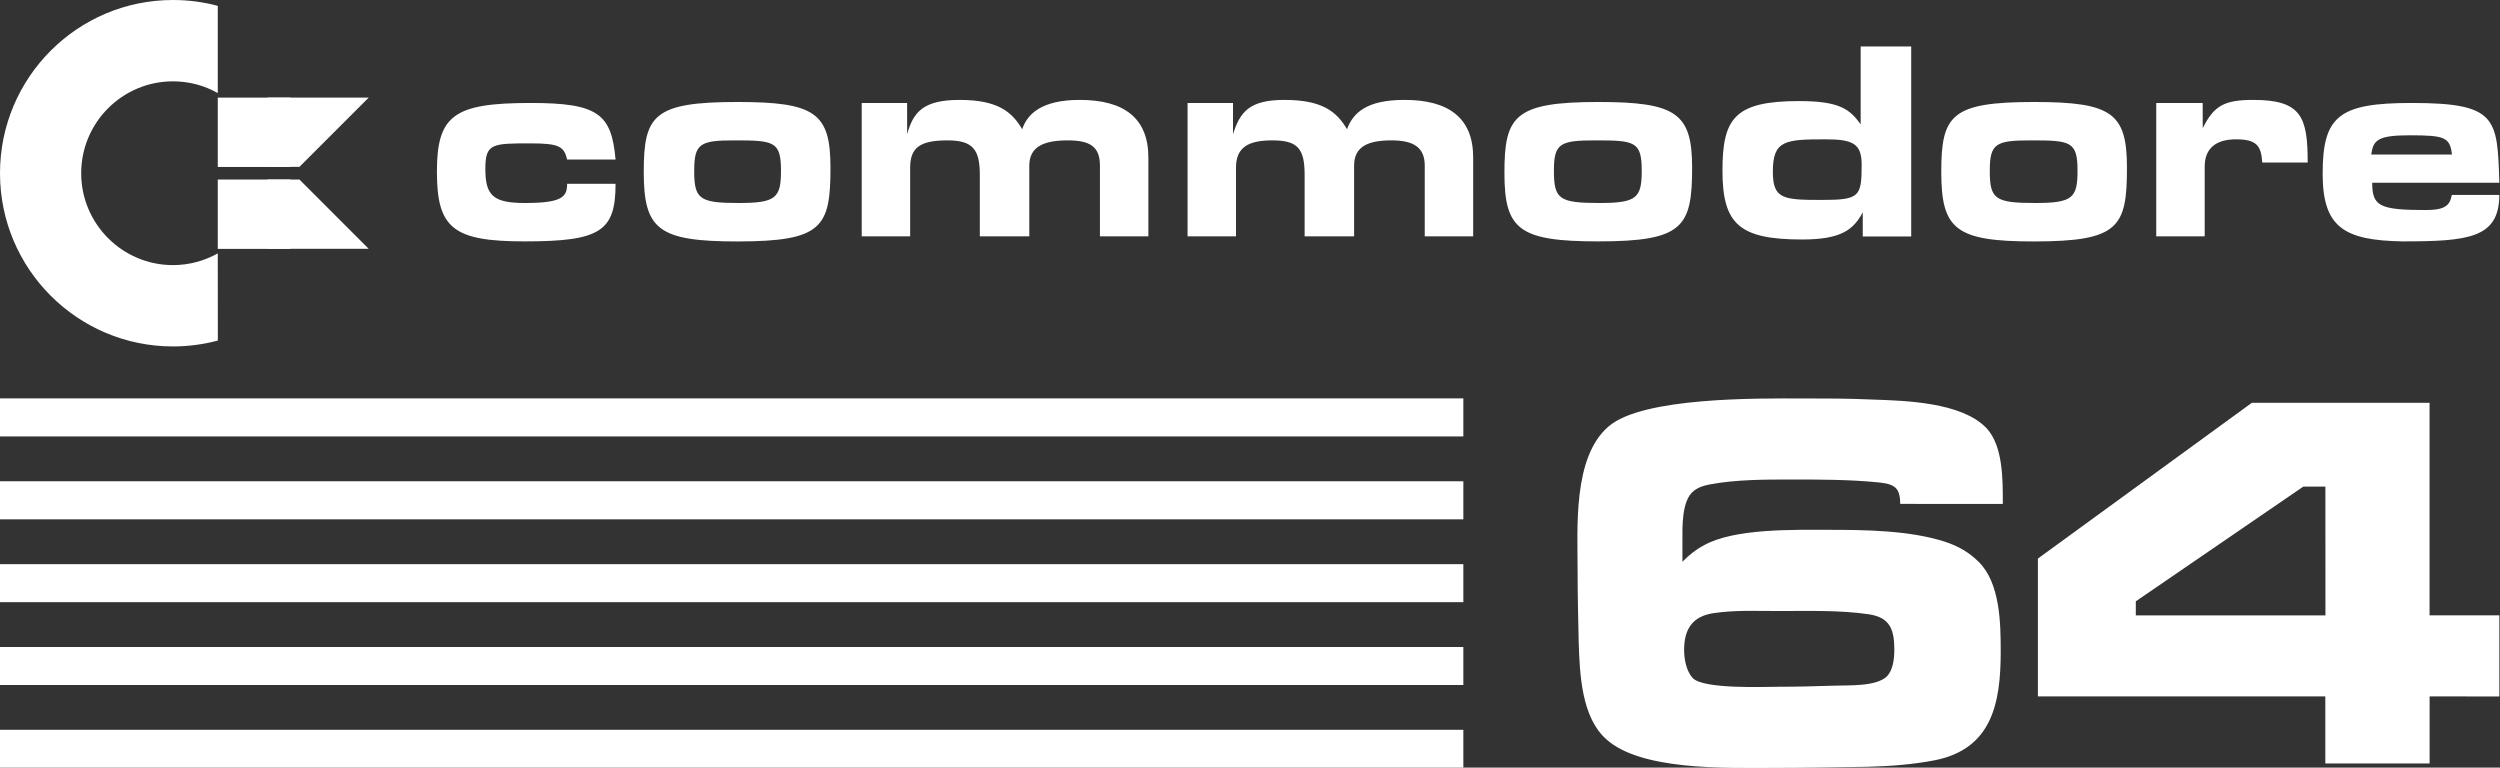 <?xml version="1.0" encoding="UTF-8" standalone="no"?>
<svg
   height="1179"
   viewBox="0 0 3840 1179"
   width="3840"
   version="1.1"
   id="svg13"
   sodipodi:docname="c64.svg"
   inkscape:version="1.3.2 (091e20e, 2023-11-25)"
   xmlns:inkscape="http://www.inkscape.org/namespaces/inkscape"
   xmlns:sodipodi="http://sodipodi.sourceforge.net/DTD/sodipodi-0.dtd"
   xmlns="http://www.w3.org/2000/svg"
   xmlns:svg="http://www.w3.org/2000/svg">
  <rect x="0" y="0" width="3840" height="1179" fill="#333333" stroke="none"/>
  <defs
     id="defs13" />
  <sodipodi:namedview
     id="namedview13"
     pagecolor="#ffffff"
     bordercolor="#000000"
     borderopacity="0.25"
     inkscape:showpageshadow="2"
     inkscape:pageopacity="0.0"
     inkscape:pagecheckerboard="true"
     inkscape:deskcolor="#d1d1d1"
     inkscape:zoom="0.20033956"
     inkscape:cx="1919.2415"
     inkscape:cy="589"
     inkscape:window-width="1312"
     inkscape:window-height="449"
     inkscape:window-x="0"
     inkscape:window-y="39"
     inkscape:window-maximized="0"
     inkscape:current-layer="svg13" />
  <g
     id="g15">
    <g
       id="g14"
       transform="scale(1,1.001)">
      <g
         fill="#ffffff"
         transform="scale(1,1)"
         id="g13">
        <g
           clip-rule="evenodd"
           fill-rule="evenodd"
           id="g5">
          <path
             d="m 0,611.3 h 2247.7 v 58.4 H 0 Z"
             id="path1" />
          <path
             d="m 0,738.5 h 2247.7 v 58.4 H 0 Z"
             id="path2" />
          <path
             d="M 0,865.7 H 2247.7 V 924 H 0 Z"
             id="path3" />
          <path
             d="m 0,992.8 h 2247.7 v 58.3 H 0 Z"
             id="path4" />
          <path
             d="m 0,1119.9 h 2247.7 v 58.4 H 0 Z"
             id="path5" />
        </g>
        <path
           d="m 2918.7,773.2 c 0,-8.3 -0.8,-19.9 -8.3,-25.7 -7.5,-5.8 -19.1,-6.6 -27.4,-7.5 -43.2,-4.2 -88,-4.2 -132,-4.2 -40.7,0 -84.7,0 -124.5,7.5 -9.1,1.7 -17.4,4.1 -24.9,10 -19.1,14.9 -17.4,56.4 -17.4,78 v 21.6 9.1 c 10,-10 19.9,-18.3 32.4,-24.9 46.5,-26.6 139.5,-24.1 191.7,-24.1 56.4,0 125.3,0.8 179.3,18.3 19.9,6.6 36.5,15.8 51.5,30.7 33.2,32.4 34,94.6 34,137.8 0,78.9 -13.3,149.4 -101.3,166.8 -34,6.6 -68.9,9.1 -102.9,10 -49.8,0.8 -98.8,1.7 -148.6,1.7 -69.7,0 -199.9,4.2 -253.1,-44 -38.2,-34 -40.7,-100.4 -42.3,-147.8 -0.8,-36.5 -1.7,-73.9 -1.7,-110.4 0,-66.4 -7.5,-174.3 47.3,-221.5 52.3,-45.7 230.7,-43.2 296.2,-43.2 36.5,0 73,0 109.6,1.7 50.6,1.7 136.1,4.1 174.3,43.2 26.6,27.4 25.7,81.3 25.7,117 z m -48.1,169.4 c -44.8,-6.6 -93,-5 -138.6,-5 -33.2,0 -67.2,-1.7 -100.4,3.3 -32.4,5 -44.8,24.9 -44.8,56.4 0,14.1 3.3,32.4 13.3,43.2 16.6,17.4 110.4,13.3 132,13.3 29.1,0 57.3,-0.8 86.3,-1.7 20.8,-0.8 63.1,1.7 79.7,-14.1 10,-10 11.6,-28.2 11.6,-41.5 -0.1,-30.8 -6.8,-49 -39.1,-53.9 z"
           id="path6" />
        <path
           d="m 3731.9,1068.6 v 102.9 H 3571.7 V 1068.6 H 3130.2 V 857.1 l 328.6,-239 h 273 V 944.2 H 3839 v 124.5 z M 3571.8,746.7 h -34 l -257.2,176 v 21.6 h 291.3 z"
           id="path7" />
        <path
           d="M 3383.3,158.1 H 3312 v 204.5 h 74.4 V 255.7 c 0,-27.9 17.1,-41.9 48.1,-41.9 31,0 38.8,9.3 40.3,35.6 h 69.8 c 0,-69.7 -9.3,-96.1 -83.7,-96.1 -45,0 -60.5,9.3 -77.5,43.4 z m 342.5,164.2 c -71.3,0 -82.1,-6.2 -82.1,-41.9 H 3839 c -3.1,-99.2 -3.1,-122.4 -134.9,-122.4 -111.6,0 -136.5,20.1 -136.5,108.5 0,82.2 32.6,102.3 122.5,103.9 100.8,0 148.8,-4.7 148.8,-71.3 H 3766 c -3,15.5 -9.2,23.2 -40.2,23.2 z m -83.6,-85.2 c 3.1,-21.7 9.3,-29.5 58.9,-29.5 54.3,0 62,3.1 65.1,29.5 z m -2771.1,7.7 h 74.4 C 939.3,175 919.1,158 815.3,158 c -117.8,0 -144.2,18.6 -144.2,105.4 0,86.8 24.8,107 134.9,107 116.3,0 139.5,-15.5 139.5,-88.4 h -74.4 c 0,20.2 -7.7,29.5 -65.1,29.5 -49.6,0 -60.5,-12.4 -60.5,-52.7 0,-38.8 10.8,-38.8 69.8,-38.8 43.4,0 51.1,4.7 55.8,24.8 z m 1728,12.4 c 0,-83.7 -24.8,-100.7 -144.2,-100.7 -128.7,0 -144.1,21.7 -144.1,108.5 0,86.8 21.7,105.4 144.1,105.4 130.2,0 144.2,-21.7 144.2,-113.2 z m -212.3,4.7 c 0,-41.9 9.3,-46.5 63.6,-46.5 60.5,0 71.3,1.5 71.3,46.5 0,41.9 -7.8,49.6 -65.1,49.6 -62.1,0 -69.8,-6.2 -69.8,-49.6 z m 880.2,-4.7 c 0,-83.7 -23.3,-100.7 -142.6,-100.7 -127.1,0 -142.6,20.1 -142.6,107 0,88.4 21.7,107 142.6,107 130.3,-0.1 142.6,-21.8 142.6,-113.3 z m -210.7,4.7 c 0,-41.9 9.3,-46.5 63.5,-46.5 60.5,0 71.3,1.5 71.3,46.5 0,41.9 -7.7,49.6 -65.1,49.6 -61.9,0 -69.7,-6.2 -69.7,-49.6 z m -1780.7,-4.7 c 0,-83.7 -23.3,-100.7 -142.6,-100.7 -128.7,0 -144.2,20.1 -144.2,107 0,88.4 21.7,107 144.2,107 130.2,-0.1 142.6,-21.8 142.6,-113.3 z m -209.3,4.7 c 0,-41.9 9.3,-46.5 62,-46.5 60.5,0 71.3,1.5 71.3,46.5 0,41.9 -7.8,49.6 -65.1,49.6 -60.5,0 -68.2,-6.2 -68.2,-49.6 z M 2858,71.3 v 119.4 c -17,-23.3 -32.5,-35.6 -94.5,-35.6 -99.2,0 -117.8,26.4 -117.8,107 0,82.2 26.4,105.4 122.5,105.4 60.5,0 79.1,-15.5 93,-41.8 v 37.2 h 74.4 V 71.3 Z m -54.3,142.5 c 41.8,0 55.8,6.2 55.8,38.7 0,49.6 -3.1,54.3 -62,54.3 -58.9,0 -74.4,-1.6 -74.4,-43.4 0,-48 18.6,-49.6 80.6,-49.6 z M 1393.3,158.1 h -69.7 V 362.6 H 1398 V 257.2 c 0,-31 15.5,-41.8 57.4,-41.8 38.8,0 49.6,13.9 49.6,52.7 v 94.5 h 76 V 254.1 c 0,-29.5 23.2,-38.7 58.9,-38.7 34.1,0 49.6,9.3 49.6,38.7 v 108.5 h 74.4 V 241.7 c 0,-60.4 -37.2,-88.4 -105.4,-88.4 -58.9,0 -80.6,21.7 -88.4,45 -15.5,-26.4 -37.2,-45 -96.1,-45 -55.8,0 -71.3,18.6 -80.6,52.7 z m 500.6,0 h -69.8 v 204.5 h 74.4 V 257.2 c 0,-31 18.6,-41.8 55.8,-41.8 38.8,0 49.6,12.4 49.6,52.7 v 94.5 h 76 V 254.1 c 0,-29.5 21.7,-38.7 57.4,-38.7 34.1,0 51.1,10.8 51.1,38.7 v 108.5 h 74.4 V 241.7 c 0,-60.4 -37.2,-88.4 -105.4,-88.4 -58.9,0 -79.1,20.1 -88.4,45 -15.5,-26.4 -37.2,-45 -96.1,-45 -54.2,0 -68.2,18.6 -79,52.7 z"
           id="path8" />
        <path
           d="m 334.5,388.8 c -20.4,11.4 -43.8,18 -68.8,18 -77.7,0 -141,-63.2 -141,-141 0,-77.8 63.2,-141 141,-141 25,0 48.4,6.5 68.8,18 V 9 C 312.6,3.1 289.5,0 265.7,0 119,0 0,119 0,265.8 c 0,146.8 119,265.8 265.8,265.8 23.8,0 46.8,-3.2 68.8,-9 z"
           id="path9" />
        <path
           d="M 334.5,149.8 H 446 V 256.2 H 334.5 Z"
           id="path10" />
        <path
           d="M 566.3,149.8 459.9,256.1 h -49 V 149.8 Z"
           id="path11" />
        <path
           d="M 334.5,275.5 H 446 V 381.9 H 334.5 Z"
           id="path12" />
        <path
           d="M 566.3,381.8 459.9,275.5 h -49 v 106.3 z"
           id="path13" />
      </g>
    </g>
  </g>
</svg>
